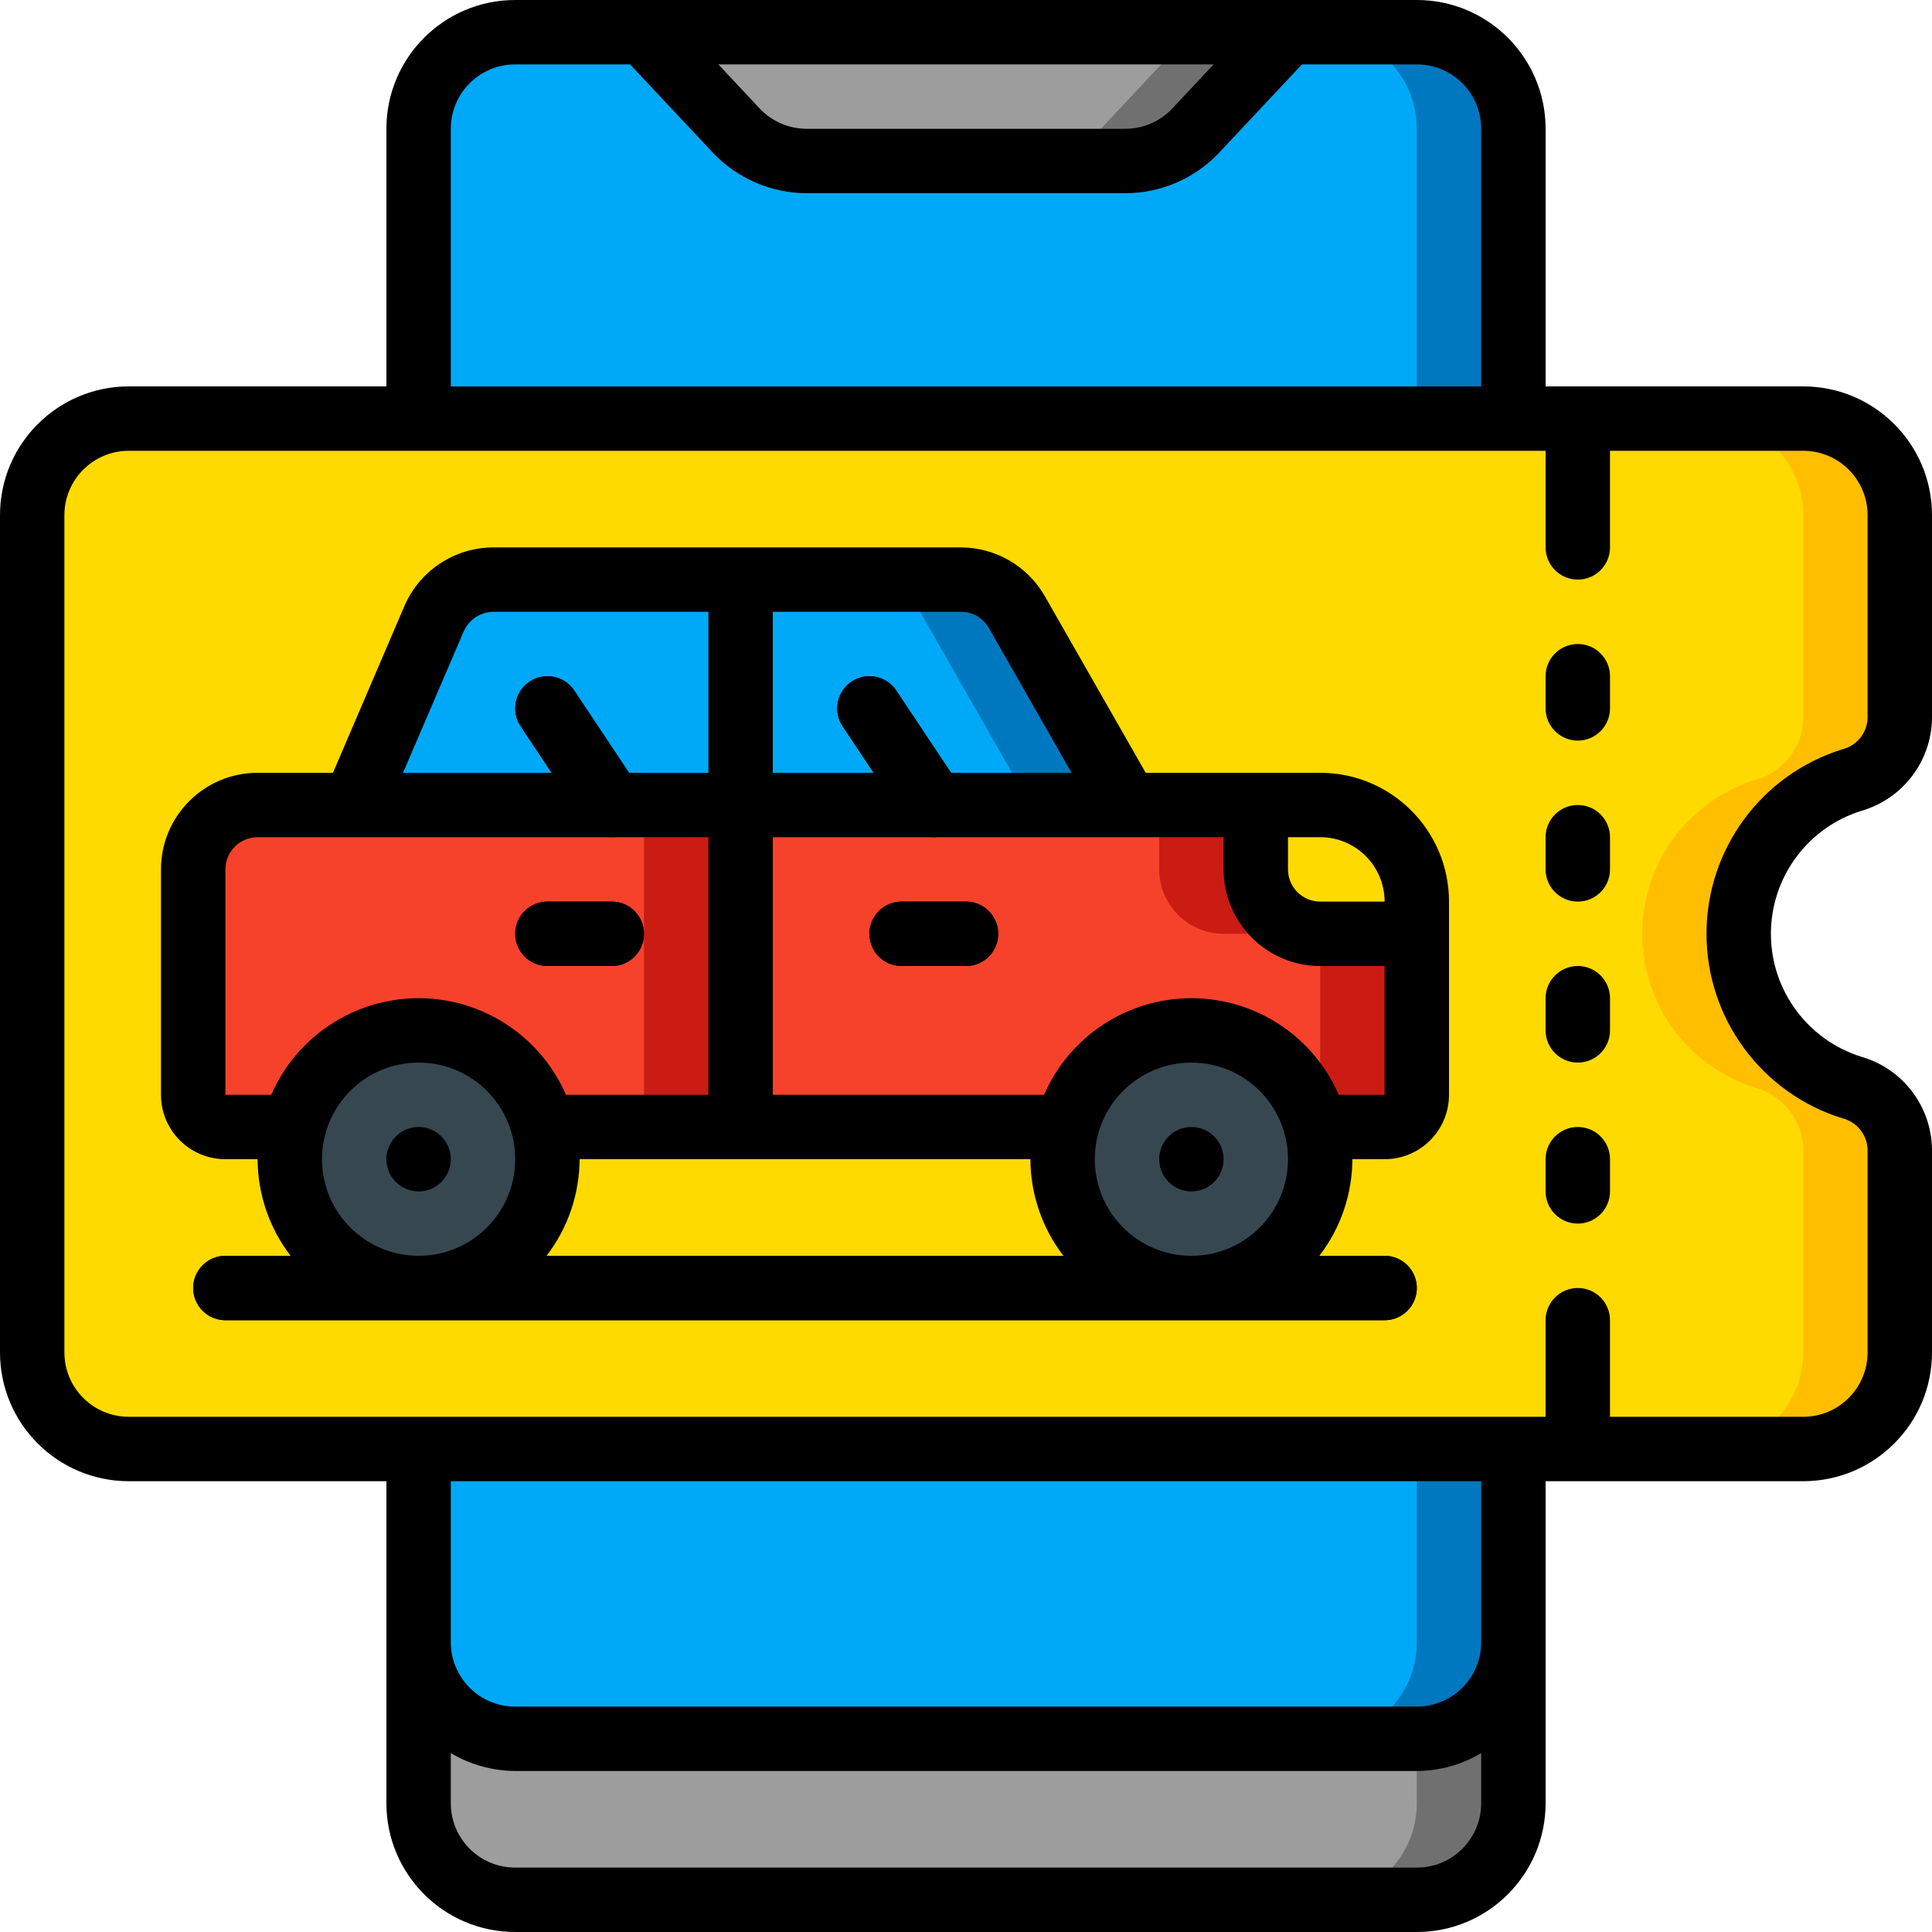 <svg height="512" viewBox="0 0 60 60" width="512" xmlns="http://www.w3.org/2000/svg"><g id="Page-1" fill="none" fill-rule="evenodd"><g id="059---Mobile-Parking-Ticket"><g fill-rule="nonzero"><path id="Shape" d="m47 45v6c0 1.657-1.343 3-3 3h-28c-1.657 0-3-1.343-3-3v-6z" fill="#00a9f8"/><path id="Shape" d="m44 45v6c0 1.657-1.343 3-3 3h3c1.657 0 3-1.343 3-3v-6z" fill="#0078bf"/><path id="Shape" d="m47 51v5c0 1.657-1.343 3-3 3h-28c-1.657 0-3-1.343-3-3v-5c0 1.657 1.343 3 3 3h28c1.657 0 3-1.343 3-3z" fill="#9d9d9d"/><path id="Shape" d="m44 54v2c0 1.657-1.343 3-3 3h3c1.657 0 3-1.343 3-3v-5c0 1.657-1.343 3-3 3z" fill="#707070"/><path id="Shape" d="m47 4v9h-34v-9c0-1.657 1.343-3 3-3h4l2.86 3.05c.566.607 1.36.951 2.19.95h9.9c.83.001 1.624-.343 2.19-.95l2.86-3.05h4c1.657 0 3 1.343 3 3z" fill="#00a9f8"/><path id="Shape" d="m44 1h-3c1.657 0 3 1.343 3 3v9h3v-9c0-1.657-1.343-3-3-3z" fill="#0078bf"/><path id="Shape" d="m40 1-2.86 3.05c-.566.607-1.36.951-2.19.95h-9.9c-.83.001-1.624-.343-2.19-.95l-2.86-3.05z" fill="#9d9d9d"/><path id="Shape" d="m37 1-2.86 3.05c-.566.607-1.36.951-2.19.95l3-0c.83.001 1.624-.343 2.19-.95l2.86-3.05z" fill="#707070"/><path id="Shape" d="m54 29c.004 2.188 1.424 4.121 3.51 4.78.867.233 1.475 1.012 1.49 1.91v6.31c0 1.657-1.343 3-3 3h-52c-1.657 0-3-1.343-3-3v-26c0-1.657 1.343-3 3-3h52c1.657 0 3 1.343 3 3v6.31c-.015.898-.623 1.677-1.49 1.91-2.086.659-3.506 2.592-3.51 4.78z" fill="#ffda00"/><path id="Shape" d="m57.51 24.22c.867-.233 1.475-1.012 1.49-1.91v-6.31c0-1.657-1.343-3-3-3h-3c1.657 0 3 1.343 3 3v6.31c-.015.898-.623 1.677-1.49 1.91-2.088.656-3.509 2.591-3.509 4.78s1.421 4.124 3.509 4.78c.867.233 1.475 1.012 1.49 1.91v6.31c0 1.657-1.343 3-3 3h3c1.657 0 3-1.343 3-3v-6.31c-.015-.898-.623-1.677-1.49-1.91-2.088-.656-3.509-2.591-3.509-4.78s1.421-4.124 3.509-4.78z" fill="#ffbf00"/><path id="Shape" d="m35 25h-12v-7l6.84 0c.719-.001 1.384.385 1.74 1.01z" fill="#00a9f8"/><path id="Shape" d="m31.58 19.01c-.356-.625-1.021-1.011-1.74-1.01l-3-0c.719-.001 1.384.385 1.74 1.01l3.42 5.99h3z" fill="#0078bf"/><path id="Shape" d="m23 18v7h-12l2.48-5.79c.319-.733 1.041-1.207 1.84-1.21z" fill="#00a9f8"/><path id="Shape" d="m23 25v10h-6.13c-.46-1.76-2.05-2.989-3.87-2.989s-3.41 1.228-3.87 2.989h-2.13c-.552 0-1-.448-1-1v-7c.003-1.103.897-1.997 2-2z" fill="#f7422b"/><path id="Rectangle-path" d="m20 25h3v10h-3z" fill="#ca1c12"/><path id="Shape" d="m44 29v5c0 .552-.448 1-1 1h-2.13c-.46-1.76-2.05-2.989-3.87-2.989s-3.41 1.228-3.87 2.989h-10.13v-10h16v2c.003 1.103.897 1.997 2 2z" fill="#f7422b"/><path id="Shape" d="m39 27v-2h-3v2c.003 1.103.897 1.997 2 2h3c-1.103-.003-1.997-.897-2-2z" fill="#ca1c12"/><path id="Shape" d="m41 29v5c-.003.239-.093.468-.253.645.047.116.088.235.123.355h2.13c.552 0 1-.448 1-1v-5z" fill="#ca1c12"/><g fill="#364750"><path id="Shape" d="m17 36c0 2.209-1.791 4-4 4s-4-1.791-4-4c-.003-.338.041-.674.13-1 .46-1.76 2.05-2.989 3.87-2.989s3.41 1.228 3.87 2.989c.089.326.133.662.13 1z"/><path id="Shape" d="m41 36c0 2.209-1.791 4-4 4s-4-1.791-4-4c-.003-.338.041-.674.13-1 .46-1.76 2.05-2.989 3.87-2.989s3.41 1.228 3.87 2.989c.089.326.133.662.13 1z"/></g></g><path id="Shape" d="m30 29h-2" stroke="#000" stroke-linecap="round" stroke-linejoin="round" stroke-width="2"/><path id="Shape" d="m19 29h-2" stroke="#000" stroke-linecap="round" stroke-linejoin="round" stroke-width="2"/><path id="Shape" d="m17 22 2 3" stroke="#000" stroke-linecap="round" stroke-linejoin="round" stroke-width="2"/><path id="Shape" d="m27 22 2 3" stroke="#000" stroke-linecap="round" stroke-linejoin="round" stroke-width="2"/><path id="Shape" d="m44 28v1h-3c-1.103-.003-1.997-.897-2-2v-2h2c1.657 0 3 1.343 3 3z" fill="#ffda00" fill-rule="nonzero"/><path id="Shape" d="m43 40h-36" stroke="#000" stroke-linecap="round" stroke-linejoin="round" stroke-width="2"/><g fill="#000" fill-rule="nonzero"><path id="Shape" d="m56 12h-8v-8c0-2.209-1.791-4-4-4h-28c-2.209 0-4 1.791-4 4v8h-8c-2.209 0-4 1.791-4 4v26c0 2.209 1.791 4 4 4h8v10c0 2.209 1.791 4 4 4h28c2.209 0 4-1.791 4-4v-10h8c2.209 0 4-1.791 4-4v-6.308c-.019-1.334-.907-2.5-2.189-2.872-1.673-.52-2.814-2.068-2.814-3.82s1.14-3.3 2.814-3.82c1.282-.372 2.17-1.538 2.189-2.872v-6.308c0-2.209-1.791-4-4-4zm-18.309-10-1.283 1.368c-.378.403-.906.632-1.458.632h-9.9c-.553-.001-1.08-.229-1.459-.632l-1.282-1.368zm-23.691 2c0-1.105.895-2 2-2h3.567l2.565 2.735c.757.806 1.813 1.263 2.918 1.265h9.9c1.106-.001 2.162-.459 2.918-1.265l2.565-2.735h3.567c1.105 0 2 .895 2 2v8h-32zm30 54h-28c-1.105 0-2-.895-2-2v-1.556c.605.36 1.296.552 2 .556h28c.704-.004 1.395-.196 2-.556v1.556c0 1.105-.895 2-2 2zm2-7c0 1.105-.895 2-2 2h-28c-1.105 0-2-.895-2-2v-5h32zm12-28.692c-.019.459-.337.851-.783.962-2.51.78-4.22 3.102-4.22 5.73s1.71 4.95 4.22 5.73c.446.111.764.503.783.962v6.308c0 1.105-.895 2-2 2h-6v-3c0-.552-.448-1-1-1s-1 .448-1 1v3h-44c-1.105 0-2-.895-2-2v-26c0-1.105.895-2 2-2h44v3c0 .552.448 1 1 1s1-.448 1-1v-3h6c1.105 0 2 .895 2 2z"/><path id="Shape" d="m49 35c-.552 0-1 .448-1 1v1c0 .552.448 1 1 1s1-.448 1-1v-1c0-.552-.448-1-1-1z"/><path id="Shape" d="m49 30c-.552 0-1 .448-1 1v1c0 .552.448 1 1 1s1-.448 1-1v-1c0-.552-.448-1-1-1z"/><path id="Shape" d="m49 25c-.552 0-1 .448-1 1v1c0 .552.448 1 1 1s1-.448 1-1v-1c0-.552-.448-1-1-1z"/><path id="Shape" d="m49 20c-.552 0-1 .448-1 1v1c0 .552.448 1 1 1s1-.448 1-1v-1c0-.552-.448-1-1-1z"/><path id="Shape" d="m41 24h-5.419l-3.133-5.486c-.536-.935-1.53-1.512-2.608-1.514h-14.52c-1.199.003-2.282.716-2.758 1.816l-2.221 5.184h-2.341c-1.657 0-3 1.343-3 3v7c0 1.105.895 2 2 2h1c.004 1.085.364 2.14 1.026 3h-2.026c-.552 0-1 .448-1 1s.448 1 1 1h36c.552 0 1-.448 1-1s-.448-1-1-1h-2.026c.662-.86 1.022-1.915 1.026-3h1c1.105 0 2-.895 2-2v-6c0-2.209-1.791-4-4-4zm2 4h-2c-.552 0-1-.448-1-1v-1h1c1.105 0 2 .895 2 2zm-12.288-8.494 2.566 4.494h-3.743l-1.7-2.555c-.307-.46-.927-.584-1.387-.277-.46.307-.584.927-.277 1.387l.961 1.445h-3.132v-5l5.84 0c.361-.002.695.192.872.506zm-16.312.105c.159-.367.52-.607.92-.611h6.68v5h-2.465l-1.7-2.555c-.198-.297-.54-.466-.897-.443s-.674.235-.832.555c-.158.32-.134.701.065.998l.961 1.445h-4.616zm-7.4 14.389v-7c0-.552.448-1 1-1h14v8h-4.424c-.792-1.822-2.59-3-4.576-3s-3.784 1.178-4.576 3zm26.026 5h-16.052c.662-.86 1.022-1.915 1.026-3h14c.004 1.085.364 2.14 1.026 3zm-23.026-3c0-1.657 1.343-3 3-3s3 1.343 3 3-1.343 3-3 3-3-1.343-3-3zm24 0c0-1.657 1.343-3 3-3s3 1.343 3 3-1.343 3-3 3-3-1.343-3-3zm7.576-2c-.792-1.822-2.59-3-4.576-3s-3.784 1.178-4.576 3h-8.424v-8h14v1c0 1.657 1.343 3 3 3h2v4z"/><path id="Shape" d="m30 28h-2c-.552 0-1 .448-1 1s.448 1 1 1h2c.552 0 1-.448 1-1s-.448-1-1-1z"/><path id="Shape" d="m17 30h2c.552 0 1-.448 1-1s-.448-1-1-1h-2c-.552 0-1 .448-1 1s.448 1 1 1z"/><circle id="Oval" cx="13" cy="36" r="1"/><circle id="Oval" cx="37" cy="36" r="1"/></g></g></g></svg>
